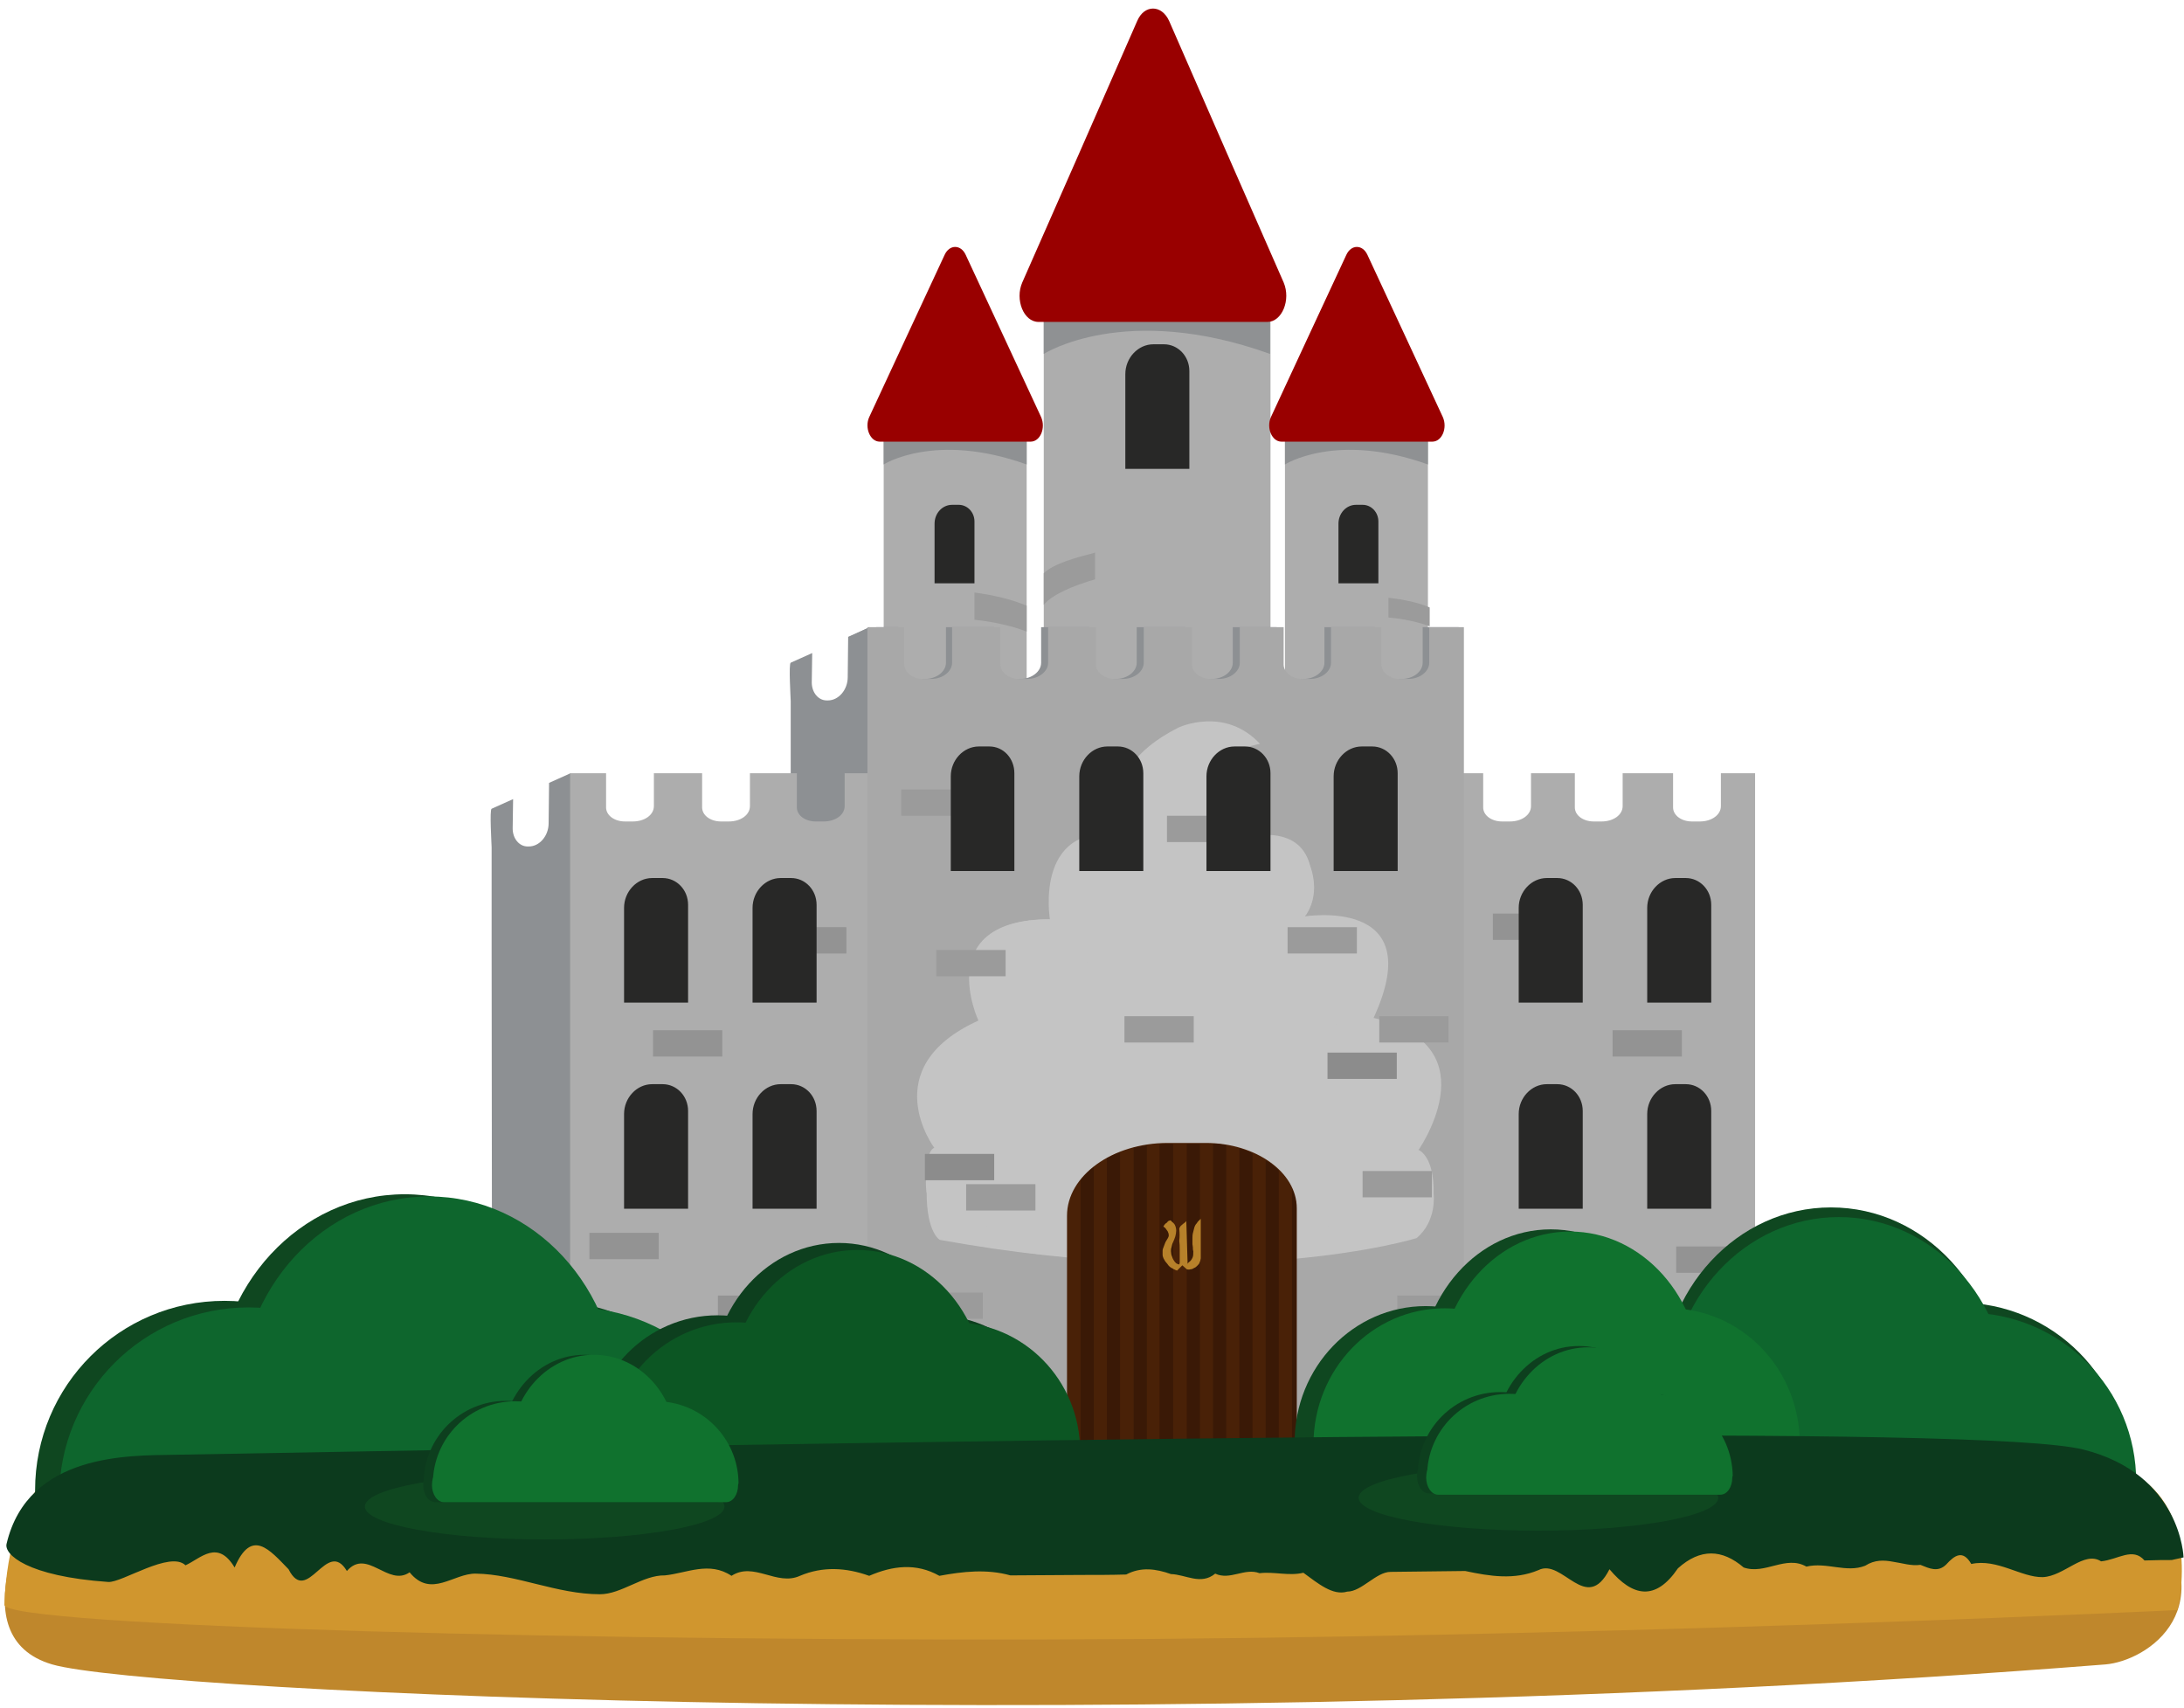 <?xml version="1.0" encoding="utf-8"?>
<!-- Generator: Adobe Illustrator 17.1.0, SVG Export Plug-In . SVG Version: 6.00 Build 0)  -->
<!DOCTYPE svg PUBLIC "-//W3C//DTD SVG 1.1//EN" "http://www.w3.org/Graphics/SVG/1.1/DTD/svg11.dtd">
<svg version="1.1" xmlns="http://www.w3.org/2000/svg" xmlns:xlink="http://www.w3.org/1999/xlink" x="0px" y="0px"
	 viewBox="0 0 498 389.5" enable-background="new 0 0 498 389.5" xml:space="preserve">
<g id="Layer_12" display="none">
	<rect y="-46.5" display="inline" fill="#051B3F" width="499" height="436"/>
</g>
<g id="Layer_5">
	<g>
		<path fill="#BF872C" d="M8,342.4c0,0-17.9,30.7,3.9,37.1c21.8,6.4,250.5,17.2,468.2,0c9.5-0.8,28.2-12.8,9-37.1
			c-4.3-5.5-76.5-6.8-163.7-6.2c-5.8,0-11.7,0.1-17.6,0.1c-5.9,0.8-11.9-0.4-17.9,0.2c-6,0.2-12.1-0.9-18.1,0.2
			c-6.1-0.1-12.2,0.2-18.3,0.2C131.5,338.7,8,342.4,8,342.4z"/>
		<path fill="#D0962E" d="M496.5,367.1c0,0,6.9-26.9-15.4-33.3c-22.3-6.4-227.6-24.3-455.7-3.8c-9.7,0.9-23.3,7.5-24.4,35.9
			c-0.2,4.8,133.2,8.7,261.7,7.8C381.7,372.7,496.5,367.1,496.5,367.1z"/>
		<path fill="#0C3A1D" d="M19.9,324.1c0,0,3,9.1,16.1,9.9c20.8,1.3,215.9,5.4,428.4,0.8c9.1-0.2,16.8-1.9,17.8-8.3
			c0.2-1.1-125.6-1.7-245.2-1.5C126,325.3,19.9,324.1,19.9,324.1z"/>
		<path fill="#177742" d="M130.7,278.2c-59.6,0-74.6,27.7-110.8,45.9l272.6,1.7C263.8,312.2,190.3,278.2,130.7,278.2z"/>
		<path fill="#177742" d="M331.8,287.2c-79.6,0-109.7,23.3-158,38.6l308.5,0.8C446.6,316.5,411.3,287.2,331.8,287.2z"/>
	</g>
</g>
<g id="Layer_2" display="none">
</g>
<g id="ปราสาท">
	<rect x="293" y="95.4" fill="#ADADAD" width="32.6" height="61"/>
	<rect x="201.5" y="95" fill="#ADADAD" width="32.6" height="70.6"/>
	<rect x="238" y="62" fill="#ADADAD" width="51.7" height="96.7"/>
	<polygon fill="#8D9093" points="195.5,304 198.3,304 198.3,143 193.7,145.2 	"/>
	<g>
		<path fill="#8D9093" d="M125.2,178.5l-0.1,9.2c0,2.9-2.1,5.3-4.5,5.3h-0.3c-1.9,0-3.4-1.8-3.4-4.1l0.1-6.7l-4.9,2.2
			c-0.5,0.2,0,8.2,0,8.8c0,7.7,0,15.3,0,23c0,32,0.1,63.9,0.1,95.9L130,327l1.5-58.8l-1.4-91.9L125.2,178.5z"/>
	</g>
	<g>
		<path fill="#8D9093" d="M193.4,145.2l-0.1,9.2c0,2.9-2.1,5.3-4.5,5.3h-0.3c-1.9,0-3.4-1.8-3.4-4.1l0.1-6.7l-4.9,2.2
			c-0.5,0.2,0,8.2,0,8.8c0,7.7,0,15.3,0,23c0,32,0.1,63.9,0.1,95.9l17.8,15.5l0.1-151.3L193.4,145.2z"/>
	</g>
	<g>
		<defs>
			<rect id="SVGID_1_" x="128.6" y="176.3" width="271.9" height="150.7"/>
		</defs>
		<clipPath id="SVGID_2_">
			<use xlink:href="#SVGID_1_"  overflow="visible"/>
		</clipPath>
		<g clip-path="url(#SVGID_2_)">
			<path fill="#ADADAD" d="M392.4,176v7.8c0,2-2.1,3.5-4.8,3.5h-1.8c-2.4,0-4.3-1.4-4.3-3.2V176h-11.5v7.8c0,2-2.1,3.5-4.8,3.5h-1.8
				c-2.4,0-4.3-1.4-4.3-3.2V176h-10v7.8c0,2-2.1,3.5-4.8,3.5h-1.8c-2.4,0-4.3-1.4-4.3-3.2V176h-11v7.8c0,2-2.1,3.5-4.8,3.5h-1.8
				c-2.4,0-4.3-1.4-4.3-3.2V176h-10.9v7.8c0,2-2.1,3.5-4.8,3.5h-1.8c-2.4,0-4.3-1.4-4.3-3.2V176h-11v7.8c0,2-2.1,3.5-4.8,3.5h-1.8
				c-2.4,0-4.3-1.4-4.3-3.2V176h-8.4v177h136V176H392.4z"/>
		</g>
		<g clip-path="url(#SVGID_2_)">
			<path fill="#ADADAD" d="M257.8,176v7.8c0,2-2.1,3.5-4.8,3.5h-1.8c-2.4,0-4.3-1.4-4.3-3.2V176h-11.5v7.8c0,2-2.1,3.5-4.8,3.5h-1.8
				c-2.4,0-4.3-1.4-4.3-3.2V176h-10v7.8c0,2-2.1,3.5-4.8,3.5h-1.8c-2.4,0-4.3-1.4-4.3-3.2V176h-11v7.8c0,2-2.1,3.5-4.8,3.5h-1.8
				c-2.4,0-4.3-1.4-4.3-3.2V176H171v7.8c0,2-2.1,3.5-4.8,3.5h-1.8c-2.4,0-4.3-1.4-4.3-3.2V176h-11v7.8c0,2-2.1,3.5-4.8,3.5h-1.8
				c-2.4,0-4.3-1.4-4.3-3.2V176H130v177h136V176H257.8z"/>
		</g>
		<g clip-path="url(#SVGID_2_)">
			<g>
				<path fill="#ADADAD" d="M346.3,167.6c7.7,0,7.7-11.9,0-11.9C338.7,155.7,338.7,167.6,346.3,167.6L346.3,167.6z"/>
			</g>
		</g>
		<g clip-path="url(#SVGID_2_)">
			<g>
				<path fill="#ADADAD" d="M346.3,167.6c7.7,0,7.7-11.9,0-11.9C338.7,155.7,338.7,167.6,346.3,167.6L346.3,167.6z"/>
			</g>
		</g>
	</g>
	<path fill="#9F9FA0" d="M238,62.4"/>
	<g>
		<path fill="#8D9093" d="M202.6,149c0.3,1.5,4.5,22.9,3.5,23.1c0.7-0.1,1.4-0.2,2.1-0.2c15.1,0,30.2,0.9,45.4,1.2
			c14.4,0.2,28.8,0.1,43.3,0.1h35.7V143h-8.2v8.1c0,2-2.1,3.7-4.8,3.7h-1.8c-2.4,0-4.3-1.5-4.3-3.3V143H302v8.1c0,2-2.1,3.7-4.8,3.7
			h-1.8c-2.4,0-4.3-1.5-4.3-3.3V143h-10v8.1c0,2-2.1,3.7-4.8,3.7h-1.8c-2.4,0-4.3-1.5-4.3-3.3V143h-11v8.1c0,2-2.1,3.7-4.8,3.7h-1.8
			c-2.4,0-4.3-1.5-4.3-3.3V143h-10.9v8.1c0,2-2.1,3.7-4.8,3.7H231c-2.4,0-4.3-1.5-4.3-3.3V143h-11v8.1c0,2-2.1,3.7-4.8,3.7h-1.8
			c-2.4,0-4.3-1.5-4.3-3.3V143c0,0-5.1,0-5.1,0C201.4,143,202.2,146.7,202.6,149z"/>
	</g>
	<g>
		<path fill="#A8A8A8" d="M325.9,143v8.1c0,2-2.1,3.7-4.8,3.7h-1.8c-2.4,0-4.3-1.5-4.3-3.3V143h-11.5v8.1c0,2-2.1,3.7-4.8,3.7H297
			c-2.4,0-4.3-1.5-4.3-3.3V143h-10v8.1c0,2-2.1,3.7-4.8,3.7h-1.8c-2.4,0-4.3-1.5-4.3-3.3V143h-11v8.1c0,2-2.1,3.7-4.8,3.7h-1.8
			c-2.4,0-4.3-1.5-4.3-3.3V143h-10.9v8.1c0,2-2.1,3.7-4.8,3.7h-1.8c-2.4,0-4.3-1.5-4.3-3.3V143h-11v8.1c0,2-2.1,3.7-4.8,3.7h-1.8
			c-2.4,0-4.3-1.5-4.3-3.3V143h-8.4v184h136V143H325.9z"/>
	</g>
	<path fill="#9B9B9B" d="M249.7,132.1V126c-4.6,1.2-9.4,2.5-11.7,4.7v7.2C240,135.5,244.8,133.5,249.7,132.1z"/>
	<path fill="#8F9193" d="M201.5,105.9c0,0,11.7-7.5,32.6,0v-6.1h-32.6V105.9z"/>
	<path fill="#990000" d="M198.2,95.1c-1.1,2.4,0.2,5.6,2.4,5.6h17.2h17.2c2.2,0,3.5-3.1,2.4-5.6l-8.5-18.3l-8.7-18.7
		c-1.1-2.4-3.7-2.4-4.8,0l-8.7,18.7L198.2,95.1z"/>
	<path fill="#8F9193" d="M293,105.9c0,0,11.7-7.5,32.6,0v-6.1H293V105.9z"/>
	<path fill="#990000" d="M289.8,95.1c-1.1,2.4,0.2,5.6,2.4,5.6h17.2h17.2c2.2,0,3.5-3.1,2.4-5.6l-8.5-18.3l-8.7-18.7
		c-1.1-2.4-3.7-2.4-4.8,0l-8.7,18.7L289.8,95.1z"/>
	<path fill="#8F9193" d="M238,80.7c0,0,18.5-11.9,51.6,0V71H238V80.7z"/>
	<path fill="#990000" d="M233.1,64.4c-1.7,3.9,0.3,9,3.7,9h26.1H289c3.3,0,5.4-5,3.7-9l-12.9-29.4L266.6,4.8c-1.7-3.8-5.7-3.8-7.3,0
		l-13.2,30.1L233.1,64.4z"/>
</g>
<g id="Layer_10">
	<g>
		<g id="วิปป_2_">
			<path fill="#C4C4C4" d="M213.1,261.8c0,0-13.8-18.3,10-29.1c0,0-10.8-23.1,16.3-23.1c0,0-4-23.8,18.6-18.8
				c0,0-10.5-14.2,10.7-24.9c0,0,10.5-5,18.6,3.7c0,0-12.7,2.1-7.8,9.7c0,0,1.9,3.6,4,4.2c0,0,6.4,3.6-1.6,7.9
				c0,0,12.6-4.2,16.2,4.2c0,0,3.8,8.7-1,13.4c0,0,29.1-5,16.1,23.1c0,0,25.1,4.3,9.9,30.3C323.1,262.7,284.4,278.3,213.1,261.8z"/>
			<g id="ชั้นในวิปชั้นรักเธอว์_2_">
				<path fill="#C4C4C4" d="M274.4,164.8c0,0-2.8-0.3-7.6,2.5c-6.8,3.9-15.1,11.2-8.8,23.5c0,0,17.1,24.6,39.2,18.6
					c0,0,4.4-4.6,1.4-12.3c0,0-1.8-9.4-16.1-5.7c0,0-8.2,1.7-13.1-8.8C269.5,182.5,264.9,173.3,274.4,164.8z"/>
				<path fill="#C4C4C4" d="M239.6,209.7c0,0-25.7-2-16.3,22.9c0,0,24.6,25.8,66,30.5c0,0,31.7,0.6,33.7-0.2c0,0,17.5-24.1-9.2-30.5
					C313.7,232.3,260.8,242.9,239.6,209.7z"/>
			</g>
		</g>
		<g id="ขอบถ้วยย_2_">
			<path fill="#C4C4C4" d="M213.6,261.6c0,0,49.9,13.3,109.9,0.6c0,0,3.6,1.4,3.4,10c0,0,0.8,6.2-3.9,10.1c0,0-40.8,12.7-108.7,0.4
				c0,0-3-1.6-3-10.7C211.1,272,210.5,261.4,213.6,261.6z"/>
			<g id="ลายในขอบ_2_">
				<path fill="#C4C4C4" d="M224.9,263.7c0,0-2.2,6,1.1,20.8l11.2,1.5c0,0-4-16.1-1.5-20.6L224.9,263.7z"/>
				<path fill="#C4C4C4" d="M249.4,266.9c0,0-2,9.3,0.4,20.3l11.4,0.6c0,0-1.2-15.8,0.2-20.3L249.4,266.9z"/>
				<path fill="#C4C4C4" d="M274.6,267.4c0,0,1.1,15.7,0.2,20.6l13.1-0.5c0,0,1.7-9.1-0.2-20.7L274.6,267.4z"/>
				<path fill="#C4C4C4" d="M301.4,265.8c0,0,3.1,15.6,0.5,20.3l10.9-1.6c0,0,1.7-6.1-0.6-20.3L301.4,265.8z"/>
			</g>
		</g>
	</g>
</g>
<g id="Layer_11" display="none">
	<ellipse display="inline" fill="#8E0000" cx="309.4" cy="56.8" rx="1.1" ry="0.2"/>
	<path display="inline" fill="#C4C4C4" d="M262.6,173.3c0-1.6,0.5-3.1,1.7-4.5c1.2-1.4,2.5-2.8,4.1-4.2c1.6-1.3,3.2-2.6,4.8-3.8
		c1.6-1.2,2.8-2.3,3.7-3.4l3,85.9c0.6-0.1,1-0.2,1.3-0.5c0.2-0.3,0.4-0.6,0.5-0.9c0.1-0.3,0.3-0.7,0.5-1c0.2-0.4,0.6-0.7,1-0.9
		l0,0.2c2.7-1.8,4.8-4.4,6.3-7.7c1.5-3.3,2.1-7.6,1.8-12.8c-0.5-3-0.9-5.7-1.2-8.1c-0.3-2.4-0.6-4.6-0.8-6.6c-0.2-2-0.3-3.8-0.4-5.5
		c-0.1-1.7-0.1-3.3-0.2-5c-0.1-3.9,0.1-7.7,0.6-11.4c0.5-3.7,1.4-7.2,2.6-10.7c1.3-3.4,3-6.7,5.2-9.8c2.2-3.1,4.9-6.1,8.1-8.8
		l0.3,11.2c0,1.7,0.1,4.4,0.1,8c0.1,3.6,0.1,7.6,0.2,12.2c0.1,4.5,0.1,9.3,0.2,14.4c0,5,0.1,9.9,0.1,14.5l0.3,12.9
		c0.1,2.4,0,4.4-0.3,5.9c-0.2,1.6-0.6,3-1,4.1c-0.4,1.2-0.8,2.2-1.3,3.1c-0.5,0.9-0.9,1.8-1.2,2.6c-1.2,1.9-2.7,3.8-4.5,5.7
		c-1.8,1.8-3.8,3.4-6.1,4.8c-2.3,1.3-4.7,2.3-7.2,3c-2.5,0.6-5.1,0.7-7.7,0.3l-8.5-8c-1,0.9-1.8,1.7-2.5,2.4
		c-0.7,0.7-1.4,1.4-2.2,2.1c-0.7,0.7-1.5,1.5-2.4,2.4c-0.9,0.9-2,1.9-3.2,3.3c-1.8-0.5-3.4-1-4.8-1.6c-1.4-0.6-2.7-1.2-3.9-1.9
		c-1.2-0.7-2.4-1.4-3.5-2.2c-1.1-0.8-2.2-1.7-3.3-2.6c-1.6-1.5-3.2-3.2-4.8-4.9c-1.6-1.7-3-3.6-4.3-5.6c-1.3-2-2.3-4.1-3.2-6.4
		c-0.9-2.3-1.3-4.6-1.5-7.1c-0.2-2.7-0.1-5.3,0.2-7.8c0.3-2.5,0.8-4.9,1.5-7.2c0.7-2.3,1.5-4.6,2.5-6.9c1-2.3,2-4.5,3.2-6.8
		c0.7-1.4,1.5-2.8,2.4-4.3c0.9-1.5,1.4-3.1,1.5-4.8c0.2-2.2-0.1-4.3-1-6.6c-0.9-2.2-1.9-4.2-3.1-6c-1.2-1.8-2.5-3.2-3.8-4.3
		c-1.3-1.1-2.3-1.7-2.9-1.6c-0.4,0-0.4-0.4,0.1-1.2c0.5-0.8,1.2-1.8,2.2-2.9c1-1.1,2.2-2.3,3.5-3.6c1.4-1.3,2.7-2.4,3.9-3.4
		c1.3-1,2.4-1.7,3.5-2.1c1.1-0.5,1.8-0.4,2.3,0.1c1.3,1.4,2.6,2.8,4,4.1c1.4,1.3,2.6,2.8,3.6,4.5c2,3.9,2.9,7.7,2.9,11.5
		c-0.1,3.8-0.7,7.6-1.8,11.3c-1.1,3.8-2.4,7.5-4,11.2c-1.6,3.7-2.8,7.4-3.6,11.1c-0.5,2.2-0.7,4.5-0.6,7c0.1,2.5,0.5,4.9,1.1,7.4
		c0.6,2.5,1.5,4.8,2.5,7.1c1.1,2.2,2.3,4.3,3.7,6c1.4,1.8,3,3.2,4.8,4.3c1.7,1.1,3.6,1.6,5.5,1.7c0.3-1,0.5-2.2,0.6-3.7
		c0.1-1.5,0.2-3.4,0.2-5.8c0-2.4,0-5.3-0.1-8.7c-0.1-3.4-0.2-7.6-0.3-12.5c-0.1-4.9-0.3-10.6-0.5-17.2
		C263,189.4,262.8,181.9,262.6,173.3z"/>
</g>
<g id="อิฐ">
	<rect x="200.3" y="319.5" fill="#9B9B9B" width="15.8" height="6"/>
	<rect x="134.4" y="281.1" fill="#939393" width="15.8" height="6"/>
	<rect x="148.9" y="234.9" fill="#939393" width="15.8" height="6"/>
	<rect x="177.2" y="211.4" fill="#939393" width="15.8" height="6"/>
	<rect x="208.3" y="294.7" fill="#9B9B9B" width="15.8" height="6"/>
	<rect x="220.3" y="270" fill="#9B9B9B" width="15.8" height="6"/>
	<rect x="210.9" y="263.1" fill="#8C8C8C" width="15.8" height="6"/>
	<rect x="256.4" y="231.7" fill="#9B9B9B" width="15.8" height="6"/>
	<rect x="213.5" y="216.6" fill="#9B9B9B" width="15.8" height="6"/>
	<rect x="293.6" y="211.4" fill="#9B9B9B" width="15.8" height="6"/>
	<rect x="205.5" y="180" fill="#9B9B9B" width="15.8" height="6"/>
	<rect x="301.4" y="312.5" fill="#9B9B9B" width="15.8" height="6"/>
	<rect x="318.6" y="295.4" fill="#9B9B9B" width="15.8" height="6"/>
	<rect x="266.1" y="186" fill="#9B9B9B" width="15.8" height="6"/>
	<rect x="310.7" y="267" fill="#9B9B9B" width="15.8" height="6"/>
	<rect x="302.7" y="240" fill="#8C8C8C" width="15.8" height="6"/>
	<rect x="314.5" y="231.7" fill="#9B9B9B" width="15.8" height="6"/>
	<rect x="131.5" y="314.8" fill="#939393" width="15.8" height="6"/>
	<rect x="163.7" y="295.4" fill="#939393" width="15.8" height="6"/>
	<rect x="178.2" y="312" fill="#939393" width="15.8" height="6"/>
	<rect x="375" y="307" fill="#939393" width="15.8" height="6"/>
	<rect x="343" y="299.3" fill="#939393" width="15.8" height="6"/>
	<rect x="367.7" y="234.9" fill="#939393" width="15.8" height="6"/>
	<rect x="340.4" y="208.3" fill="#939393" width="15.8" height="6"/>
	<rect x="382.2" y="284.2" fill="#939393" width="15.8" height="6"/>
	<rect x="233.8" y="320.1" fill="#9B9B9B" width="15.8" height="6"/>
	<path fill="#9B9B9B" d="M316.6,136.3v4.5c3.5,0.3,6.7,1,9.4,2v-4.3C323.4,137.4,320.2,136.7,316.6,136.3z"/>
	<path fill="#9B9B9B" d="M222.2,135.1v6.2c4.5,0.5,8.5,1.4,11.9,2.7v-5.9C230.8,136.7,226.7,135.7,222.2,135.1z"/>
</g>
<g id="door">
	<g>
		<path fill="#492107" d="M295.7,330.1h-52.4v-52.9c0-9.1,10.3-16.6,23-16.6h8.6c11.5,0,20.8,6.7,20.8,14.9V330.1z"/>
		<g>
			<path fill="#3A1906" d="M252.4,330.1h3v-67.4c-1.1,0.4-2.1,0.9-3,1.4V330.1z"/>
			<path fill="#3A1906" d="M267.5,330.1v-69.3h-1.2c-0.6,0-1.3,0-1.9,0.1v69.3h31.2v-54.5c0-1.6-0.3-3.1-1-4.6v59h-3v-63.2
				c-0.9-0.9-1.9-1.7-3-2.4v65.6h-3v-67.2c-1-0.4-2-0.8-3-1.1v68.3h-3v-69c-1-0.2-2-0.3-3-0.3v69.3h-3v-69.3h-3v69.3"/>
			<path fill="#3A1906" d="M246.4,269.1v61l3,0v-64C248.2,267,247.2,268,246.4,269.1z"/>
			<path fill="#3A1906" d="M258.5,330.1h3v-69c-1,0.2-2,0.4-3,0.6V330.1z"/>
		</g>
	</g>
</g>
<g id="Layer_13">
	<path fill="#B7812A" d="M268.9,280.2c0-0.2,0.1-0.3,0.2-0.5c0.1-0.2,0.3-0.3,0.5-0.5c0.2-0.2,0.4-0.3,0.5-0.4
		c0.2-0.1,0.3-0.3,0.4-0.4l0.3,9.7c0.1,0,0.1,0,0.1-0.1c0,0,0-0.1,0.1-0.1c0,0,0-0.1,0.1-0.1c0,0,0.1-0.1,0.1-0.1l0,0
		c0.3-0.2,0.5-0.5,0.7-0.9c0.2-0.4,0.2-0.9,0.2-1.5c-0.1-0.3-0.1-0.6-0.1-0.9c0-0.3-0.1-0.5-0.1-0.7c0-0.2,0-0.4,0-0.6
		c0-0.2,0-0.4,0-0.6c0-0.4,0-0.9,0.1-1.3c0.1-0.4,0.2-0.8,0.3-1.2c0.1-0.4,0.3-0.8,0.6-1.1c0.2-0.4,0.6-0.7,0.9-1l0,1.3
		c0,0.2,0,0.5,0,0.9c0,0.4,0,0.9,0,1.4c0,0.5,0,1.1,0,1.6c0,0.6,0,1.1,0,1.6l0,1.5c0,0.3,0,0.5,0,0.7c0,0.2-0.1,0.3-0.1,0.5
		c0,0.1-0.1,0.2-0.1,0.3c-0.1,0.1-0.1,0.2-0.1,0.3c-0.1,0.2-0.3,0.4-0.5,0.6c-0.2,0.2-0.4,0.4-0.7,0.5c-0.3,0.2-0.5,0.3-0.8,0.3
		c-0.3,0.1-0.6,0.1-0.9,0l-1-0.9c-0.1,0.1-0.2,0.2-0.3,0.3c-0.1,0.1-0.2,0.2-0.2,0.2c-0.1,0.1-0.2,0.2-0.3,0.3
		c-0.1,0.1-0.2,0.2-0.4,0.4c-0.2-0.1-0.4-0.1-0.5-0.2c-0.2-0.1-0.3-0.1-0.4-0.2c-0.1-0.1-0.3-0.2-0.4-0.2c-0.1-0.1-0.3-0.2-0.4-0.3
		c-0.2-0.2-0.4-0.4-0.5-0.6c-0.2-0.2-0.3-0.4-0.5-0.6c-0.1-0.2-0.3-0.5-0.4-0.7c-0.1-0.3-0.2-0.5-0.2-0.8c0-0.3,0-0.6,0-0.9
		c0-0.3,0.1-0.6,0.2-0.8c0.1-0.3,0.2-0.5,0.3-0.8c0.1-0.3,0.2-0.5,0.4-0.8c0.1-0.2,0.2-0.3,0.3-0.5c0.1-0.2,0.2-0.4,0.2-0.5
		c0-0.2,0-0.5-0.1-0.7c-0.1-0.3-0.2-0.5-0.4-0.7c-0.1-0.2-0.3-0.4-0.4-0.5c-0.1-0.1-0.3-0.2-0.3-0.2c0,0,0,0,0-0.1
		c0.1-0.1,0.1-0.2,0.2-0.3c0.1-0.1,0.2-0.3,0.4-0.4c0.2-0.1,0.3-0.3,0.4-0.4c0.1-0.1,0.3-0.2,0.4-0.2c0.1-0.1,0.2,0,0.3,0
		c0.1,0.2,0.3,0.3,0.5,0.5c0.2,0.2,0.3,0.3,0.4,0.5c0.2,0.4,0.3,0.9,0.3,1.3c0,0.4-0.1,0.9-0.2,1.3c-0.1,0.4-0.3,0.8-0.5,1.3
		c-0.2,0.4-0.3,0.8-0.4,1.3c-0.1,0.2-0.1,0.5-0.1,0.8c0,0.3,0.1,0.6,0.1,0.8c0.1,0.3,0.2,0.5,0.3,0.8c0.1,0.3,0.3,0.5,0.4,0.7
		c0.2,0.2,0.3,0.4,0.5,0.5c0.2,0.1,0.4,0.2,0.6,0.2c0-0.1,0.1-0.3,0.1-0.4c0-0.2,0-0.4,0-0.7c0-0.3,0-0.6,0-1c0-0.4,0-0.9,0-1.4
		c0-0.6,0-1.2-0.1-1.9C269,282.1,269,281.2,268.9,280.2z"/>
</g>
<g id="green_bush">
	<g>
		<g>
			<path fill="#0F4720" d="M135.5,320.9v-2C135.5,319.6,135.5,320.3,135.5,320.9L135.5,320.9z"/>
			<path fill="#0F4720" d="M49.1,320.9L49.1,320.9c0-0.6,0-1.3,0-2V320.9z"/>
			<path fill="#0F4720" d="M92.3,272.3c-23.9,0-43.2,20.9-43.2,46.7c0,0.7,0,1.3,0,2h86.3c0-0.6,0-1.3,0-2
				C135.5,293.2,116.2,272.3,92.3,272.3z"/>
		</g>
		<g>
			<path fill="#0F4720" d="M168.1,341.6v-1.8C168.1,340.4,168.1,341,168.1,341.6L168.1,341.6z"/>
			<path fill="#0F4720" d="M81.7,341.6L81.7,341.6c0-0.6,0-1.2,0-1.8V341.6z"/>
			<path fill="#0F4720" d="M124.9,296.6c-23.9,0-43.2,19.3-43.2,43.2c0,0.6,0,1.2,0,1.8h86.3c0-0.6,0-1.2,0-1.8
				C168.1,315.9,148.8,296.6,124.9,296.6z"/>
		</g>
		<g>
			<path fill="#0F4720" d="M94.4,341.6v-1.8C94.4,340.4,94.3,341,94.4,341.6L94.4,341.6z"/>
			<path fill="#0F4720" d="M8,341.6L8,341.6c0-0.6,0-1.2,0-1.8V341.6z"/>
			<path fill="#0F4720" d="M51.2,296.6C27.3,296.6,8,315.9,8,339.8c0,0.6,0,1.2,0,1.8h86.3c0-0.6,0-1.2,0-1.8
				C94.4,315.9,75,296.6,51.2,296.6z"/>
		</g>
	</g>
	<g>
		<g>
			<path fill="#0E662D" d="M141,321.4v-2C141,320.1,141,320.8,141,321.4L141,321.4z"/>
			<path fill="#0E662D" d="M54.6,321.4L54.6,321.4c0-0.6,0-1.3,0-2V321.4z"/>
			<path fill="#0E662D" d="M97.8,272.8c-23.9,0-43.2,20.9-43.2,46.7c0,0.7,0,1.3,0,2H141c0-0.6,0-1.3,0-2
				C141,293.7,121.7,272.8,97.8,272.8z"/>
		</g>
		<g>
			<path fill="#0E662D" d="M173.6,343.1v-1.8C173.6,341.9,173.6,342.5,173.6,343.1L173.6,343.1z"/>
			<path fill="#0E662D" d="M87.2,343.1L87.2,343.1c0-0.6,0-1.2,0-1.8V343.1z"/>
			<path fill="#0E662D" d="M130.4,298.1c-23.9,0-43.2,19.3-43.2,43.2c0,0.6,0,1.2,0,1.8h86.3c0-0.6,0-1.2,0-1.8
				C173.6,317.4,154.3,298.1,130.4,298.1z"/>
		</g>
		<g>
			<path fill="#0E662D" d="M99.9,343.1v-1.8C99.9,341.9,99.8,342.5,99.9,343.1L99.9,343.1z"/>
			<path fill="#0E662D" d="M13.5,343.1L13.5,343.1c0-0.6,0-1.2,0-1.8V343.1z"/>
			<path fill="#0E662D" d="M56.7,298.1c-23.9,0-43.2,19.3-43.2,43.2c0,0.6,0,1.2,0,1.8h86.3c0-0.6,0-1.2,0-1.8
				C99.9,317.4,80.5,298.1,56.7,298.1z"/>
		</g>
	</g>
	<g>
		<g>
			<path fill="#0F4720" d="M456.2,318.8v-1.7C456.2,317.7,456.2,318.2,456.2,318.8L456.2,318.8z"/>
			<path fill="#0F4720" d="M378.8,318.8L378.8,318.8c0-0.6,0-1.2,0-1.7V318.8z"/>
			<path fill="#0F4720" d="M417.5,275.3c-21.4,0-38.7,18.7-38.7,41.8c0,0.6,0,1.2,0,1.7h77.3c0-0.6,0-1.2,0-1.7
				C456.2,294,438.9,275.3,417.5,275.3z"/>
		</g>
		<g>
			<path fill="#0F4720" d="M485.4,337.4v-1.6C485.4,336.3,485.4,336.8,485.4,337.4L485.4,337.4z"/>
			<path fill="#0F4720" d="M408,337.4L408,337.4c0-0.5,0-1.1,0-1.6V337.4z"/>
			<path fill="#0F4720" d="M446.7,297c-21.4,0-38.7,17.3-38.7,38.7c0,0.5,0,1.1,0,1.6h77.3c0-0.5,0-1.1,0-1.6
				C485.4,314.4,468.1,297,446.7,297z"/>
		</g>
		<g>
			<path fill="#0F4720" d="M419.3,337.4v-1.6C419.3,336.3,419.3,336.8,419.3,337.4L419.3,337.4z"/>
			<path fill="#0F4720" d="M341.9,337.4L341.9,337.4c0-0.5,0-1.1,0-1.6V337.4z"/>
			<path fill="#0F4720" d="M380.6,297c-21.4,0-38.7,17.3-38.7,38.7c0,0.5,0,1.1,0,1.6h77.3c0-0.5,0-1.1,0-1.6
				C419.3,314.4,402,297,380.6,297z"/>
		</g>
	</g>
	<g>
		<g>
			<path fill="#0E662D" d="M458,321.1v-1.7C458,319.9,457.9,320.5,458,321.1L458,321.1z"/>
			<path fill="#0E662D" d="M380.6,321.1L380.6,321.1c0-0.6,0-1.2,0-1.7V321.1z"/>
			<path fill="#0E662D" d="M419.3,277.5c-21.4,0-38.7,18.7-38.7,41.8c0,0.6,0,1.2,0,1.7h77.3c0-0.6,0-1.2,0-1.7
				C458,296.2,440.6,277.5,419.3,277.5z"/>
		</g>
		<g>
			<path fill="#0E662D" d="M487.2,339.6V338C487.2,338.5,487.2,339.1,487.2,339.6L487.2,339.6z"/>
			<path fill="#0E662D" d="M409.8,339.6L409.8,339.6c0-0.5,0-1.1,0-1.6V339.6z"/>
			<path fill="#0E662D" d="M448.5,299.3c-21.4,0-38.7,17.3-38.7,38.7c0,0.5,0,1.1,0,1.6h77.3c0-0.5,0-1.1,0-1.6
				C487.2,316.6,469.8,299.3,448.5,299.3z"/>
		</g>
		<g>
			<path fill="#0E662D" d="M421.1,339.6V338C421.1,338.5,421,339.1,421.1,339.6L421.1,339.6z"/>
			<path fill="#0E662D" d="M343.7,339.6L343.7,339.6c0-0.5,0-1.1,0-1.6V339.6z"/>
			<path fill="#0E662D" d="M382.4,299.3c-21.4,0-38.7,17.3-38.7,38.7c0,0.5,0,1.1,0,1.6H421c0-0.5,0-1.1,0-1.6
				C421.1,316.6,403.7,299.3,382.4,299.3z"/>
		</g>
	</g>
	<g>
		<g>
			<path fill="#0F4720" d="M383.6,315.3v-1.4C383.6,314.3,383.6,314.8,383.6,315.3L383.6,315.3z"/>
			<path fill="#0F4720" d="M323.7,315.3L323.7,315.3c0-0.5,0-0.9,0-1.4V315.3z"/>
			<path fill="#0F4720" d="M353.6,280.3c-16.5,0-29.9,15-29.9,33.5c0,0.5,0,0.9,0,1.4h59.8c0-0.5,0-0.9,0-1.4
				C383.6,295.3,370.2,280.3,353.6,280.3z"/>
		</g>
		<g>
			<path fill="#0F4720" d="M406.2,330.1v-1.3C406.2,329.3,406.2,329.7,406.2,330.1L406.2,330.1z"/>
			<path fill="#0F4720" d="M346.3,330.1L346.3,330.1c0-0.4,0-0.9,0-1.3V330.1z"/>
			<path fill="#0F4720" d="M376.2,297.8c-16.5,0-29.9,13.9-29.9,31.1c0,0.4,0,0.9,0,1.3h59.8c0-0.4,0-0.9,0-1.3
				C406.2,311.7,392.8,297.8,376.2,297.8z"/>
		</g>
		<g>
			<path fill="#0F4720" d="M355,330.1v-1.3C355,329.3,355,329.7,355,330.1L355,330.1z"/>
			<path fill="#0F4720" d="M295.2,330.1L295.2,330.1c0-0.4,0-0.9,0-1.3V330.1z"/>
			<path fill="#0F4720" d="M325.1,297.8c-16.5,0-29.9,13.9-29.9,31.1c0,0.4,0,0.9,0,1.3H355c0-0.4,0-0.9,0-1.3
				C355,311.7,341.6,297.8,325.1,297.8z"/>
		</g>
	</g>
	<g>
		<g>
			<path fill="#10722E" d="M387.9,315.8v-1.4C387.9,314.8,387.9,315.3,387.9,315.8L387.9,315.8z"/>
			<path fill="#10722E" d="M328,315.8L328,315.8c0-0.5,0-0.9,0-1.4V315.8z"/>
			<path fill="#10722E" d="M358,280.8c-16.5,0-29.9,15-29.9,33.5c0,0.5,0,0.9,0,1.4h59.8c0-0.5,0-0.9,0-1.4
				C387.9,295.8,374.5,280.8,358,280.8z"/>
		</g>
		<g>
			<path fill="#10722E" d="M410.5,330.6v-1.3C410.5,329.8,410.5,330.2,410.5,330.6L410.5,330.6z"/>
			<path fill="#10722E" d="M350.6,330.6L350.6,330.6c0-0.4,0-0.9,0-1.3V330.6z"/>
			<path fill="#10722E" d="M380.5,298.3c-16.5,0-29.9,13.9-29.9,31.1c0,0.4,0,0.9,0,1.3h59.8c0-0.4,0-0.9,0-1.3
				C410.5,312.2,397.1,298.3,380.5,298.3z"/>
		</g>
		<g>
			<path fill="#10722E" d="M359.4,330.6v-1.3C359.4,329.8,359.3,330.2,359.4,330.6L359.4,330.6z"/>
			<path fill="#10722E" d="M299.5,330.6L299.5,330.6c0-0.4,0-0.9,0-1.3V330.6z"/>
			<path fill="#10722E" d="M329.4,298.3c-16.5,0-29.9,13.9-29.9,31.1c0,0.4,0,0.9,0,1.3h59.8c0-0.4,0-0.9,0-1.3
				C359.4,312.2,346,298.3,329.4,298.3z"/>
		</g>
	</g>
	<g>
		<g>
			<path fill="#0D3F1E" d="M220.2,316.5v-1.3C220.2,315.6,220.2,316,220.2,316.5L220.2,316.5z"/>
			<path fill="#0D3F1E" d="M162.3,316.5L162.3,316.5c0-0.4,0-0.9,0-1.3V316.5z"/>
			<path fill="#0D3F1E" d="M191.3,283.4c-16,0-29,14.2-29,31.7c0,0.4,0,0.9,0,1.3h57.9c0-0.4,0-0.9,0-1.3
				C220.2,297.6,207.3,283.4,191.3,283.4z"/>
		</g>
		<g>
			<path fill="#0D3F1E" d="M242.1,330.5v-1.2C242.1,329.7,242.1,330.1,242.1,330.5L242.1,330.5z"/>
			<path fill="#0D3F1E" d="M184.2,330.5L184.2,330.5c0-0.4,0-0.8,0-1.2V330.5z"/>
			<path fill="#0D3F1E" d="M213.1,299.9c-16,0-29,13.2-29,29.4c0,0.4,0,0.8,0,1.2h57.9c0-0.4,0-0.8,0-1.2
				C242.1,313.1,229.1,299.9,213.1,299.9z"/>
		</g>
		<g>
			<path fill="#0D3F1E" d="M192.6,330.5v-1.2C192.6,329.7,192.6,330.1,192.6,330.5L192.6,330.5z"/>
			<path fill="#0D3F1E" d="M134.7,330.5L134.7,330.5c0-0.4,0-0.8,0-1.2V330.5z"/>
			<path fill="#0D3F1E" d="M163.6,299.9c-16,0-29,13.2-29,29.4c0,0.4,0,0.8,0,1.2h57.9c0-0.4,0-0.8,0-1.2
				C192.6,313.1,179.6,299.9,163.6,299.9z"/>
		</g>
	</g>
	<g>
		<g>
			<path fill="#0C5623" d="M224.5,318v-1.3C224.5,317.2,224.5,317.6,224.5,318L224.5,318z"/>
			<path fill="#0C5623" d="M166.5,318L166.5,318c0-0.4,0-0.9,0-1.3V318z"/>
			<path fill="#0C5623" d="M195.5,285c-16,0-29,14.2-29,31.7c0,0.4,0,0.9,0,1.3h57.9c0-0.4,0-0.9,0-1.3
				C224.5,299.2,211.5,285,195.5,285z"/>
		</g>
		<g>
			<path fill="#0C5623" d="M246.3,332.1v-1.2C246.3,331.3,246.3,331.7,246.3,332.1L246.3,332.1z"/>
			<path fill="#0C5623" d="M188.4,332.1L188.4,332.1c0-0.4,0-0.8,0-1.2V332.1z"/>
			<path fill="#0C5623" d="M217.4,301.5c-16,0-29,13.2-29,29.4c0,0.4,0,0.8,0,1.2h57.9c0-0.4,0-0.8,0-1.2
				C246.3,314.7,233.4,301.5,217.4,301.5z"/>
		</g>
		<g>
			<path fill="#0C5623" d="M196.9,332.1v-1.2C196.9,331.3,196.9,331.7,196.9,332.1L196.9,332.1z"/>
			<path fill="#0C5623" d="M138.9,332.1L138.9,332.1c0-0.4,0-0.8,0-1.2V332.1z"/>
			<path fill="#0C5623" d="M167.9,301.5c-16,0-29,13.2-29,29.4c0,0.4,0,0.8,0,1.2h57.9c0-0.4,0-0.8,0-1.2
				C196.9,314.7,183.9,301.5,167.9,301.5z"/>
		</g>
	</g>
	<path fill="#0C3A1D" d="M497.9,355.1c0,0-0.5-19-22.9-24.6c-22.4-5.6-206.1-3-435.4,1.2c-9.8,0.2-33.2-0.5-38.1,20.3
		c-0.6,2.4,4.6,7.4,23.2,8.7c3.1,0.2,14.1-7.2,17.6-3.8c3.5-1.6,7.3-6,11.2,0.5c3.9-9.1,8-4,12.3,0.4c4.3,8.5,8.7-7.3,13.3,0.4
		c4.6-5.3,9.4,3.7,14.3,0.3c4.9,6,10,0.2,15.1,0.3c9.1,0.1,18.5,4.7,28.3,4.7c4.9,0,9.8-4.4,14.8-4.3c5-0.5,10.1-3.3,15.2,0.1
		c5.1-3.3,10.3,2.4,15.6,0c5.2-2.2,10.5-1.9,15.8,0c5.3-2.3,10.7-3,16,0c5.4-1,10.8-1.6,16.2-0.1c5.4,0,10.8-0.1,16.2-0.1
		c3.4,0,6.8,0,10.2-0.1c3.4-1.8,6.8-1.3,10.2-0.1c3.4,0.1,6.8,2.6,10.1-0.1c3.4,1.6,6.7-1.4,10.1-0.1c3.4-0.4,6.7,0.7,10-0.1
		c3.3,2.4,6.7,5.3,10,4.3c3.3,0,6.6-4.5,9.9-4.5c5.7-0.1,11.4-0.1,17-0.2c5.6,1.2,11.2,2.1,16.7-0.2c5.5-2.8,10.9,10.2,16.2-0.2
		c5.3,6.3,10.5,7.3,15.6-0.2c5.1-4.6,10.1-4.4,15-0.2c4.9,1.7,9.6-2.9,14.3-0.2c4.6-1.1,9.1,1.5,13.4-0.2c2.2-1.4,4.3-1.3,6.4-0.9
		c2.1,0.3,4.1,1,6.2,0.7c2,0.8,4,1.8,5.9-0.1c1.9-2.1,3.8-3.4,5.7-0.1c5.9-1.3,11.4,3.1,16.3,3c4.9-0.2,9.4-6.1,13.3-3.6
		c3.9-0.4,7.2-3.3,9.9-0.2c2.7-0.1,4.8-0.1,6.2-0.1C496.6,355.4,497.9,355.1,497.9,355.1z"/>
	<ellipse fill="#0F4720" cx="124.2" cy="343.5" rx="41" ry="7.5"/>
	<g>
		<g>
			<path fill="#0D3F1E" d="M152.1,330v-0.8C152.1,329.4,152.1,329.7,152.1,330L152.1,330z"/>
			<path fill="#0D3F1E" d="M114.6,330L114.6,330c0-0.3,0-0.6,0-0.8V330z"/>
			<path fill="#0D3F1E" d="M133.3,308.9c-10.4,0-18.8,9.1-18.8,20.3c0,0.3,0,0.6,0,0.8h37.5c0-0.3,0-0.6,0-0.8
				C152.1,317.9,143.7,308.9,133.3,308.9z"/>
		</g>
		<g>
			<path fill="#0D3F1E" d="M166.3,338.2"/>
			<path fill="#0D3F1E" d="M166.2,339L166.2,339"/>
			<path fill="#0D3F1E" d="M128.7,339L128.7,339c0-0.3,0-0.5,0-0.8V339z"/>
			<path fill="#0D3F1E" d="M147.5,319.4c-10.3,0-18.7,8.3-18.8,18.6c0.4,0.4,0.6,0.6,1,0.9h35.6c0.5,0,1-0.4,1-0.9
				C166.2,327.7,157.8,319.4,147.5,319.4z"/>
		</g>
		<g>
			<path fill="#0D3F1E" d="M134.2,339v-0.8C134.2,338.5,134.2,338.7,134.2,339L134.2,339z"/>
			<path fill="#0D3F1E" d="M96.7,339L96.7,339c0-0.3,0-0.5,0-0.8V339z"/>
			<path fill="#0D3F1E" d="M115.4,319.4c-10.4,0-18.8,8.4-18.8,18.8c0,0.3,0,0.5,0,0.8h37.5c0-0.3,0-0.5,0-0.8
				C134.2,327.8,125.8,319.4,115.4,319.4z"/>
		</g>
	</g>
	<path fill="#0D3F1E" d="M166.2,338.6c0,2.2-1.2,3.9-2.7,3.9H99.2c-1.5,0-2.7-1.8-2.7-3.9l0,0c0-2.2,1.2-3.9,2.7-3.9h64.4
		C165,334.6,166.2,336.4,166.2,338.6L166.2,338.6z"/>
	<g>
		<g>
			<g>
				<path fill="#10722E" d="M154.2,330.1v-0.8C154.2,329.5,154.2,329.8,154.2,330.1L154.2,330.1z"/>
				<path fill="#10722E" d="M116.7,330.1L116.7,330.1c0-0.3,0-0.6,0-0.8V330.1z"/>
				<path fill="#10722E" d="M135.4,308.9c-10.4,0-18.8,9.1-18.8,20.3c0,0.3,0,0.6,0,0.8h37.5c0-0.3,0-0.6,0-0.8
					C154.2,318,145.8,308.9,135.4,308.9z"/>
			</g>
			<g>
				<path fill="#10722E" d="M168.4,338.3"/>
				<path fill="#10722E" d="M168.3,339.1L168.3,339.1"/>
				<path fill="#10722E" d="M130.8,339.1L130.8,339.1c0-0.3,0-0.5,0-0.8V339.1z"/>
				<path fill="#10722E" d="M149.6,319.5c-10.3,0-18.7,8.3-18.8,18.6c0.4,0.4,0.6,0.6,1,0.9h35.6c0.5,0,1-0.4,1-0.9
					C168.3,327.8,159.9,319.5,149.6,319.5z"/>
			</g>
			<g>
				<path fill="#10722E" d="M136.3,339.1v-0.8C136.3,338.5,136.3,338.8,136.3,339.1L136.3,339.1z"/>
				<path fill="#10722E" d="M98.8,339.1L98.8,339.1c0-0.3,0-0.5,0-0.8V339.1z"/>
				<path fill="#10722E" d="M117.5,319.5c-10.4,0-18.8,8.4-18.8,18.8c0,0.3,0,0.5,0,0.8h37.5c0-0.3,0-0.5,0-0.8
					C136.3,327.9,127.9,319.5,117.5,319.5z"/>
			</g>
		</g>
		<path fill="#10722E" d="M168.3,338.6c0,2.2-1.2,3.9-2.7,3.9h-64.4c-1.5,0-2.7-1.8-2.7-3.9l0,0c0-2.2,1.2-3.9,2.7-3.9h64.4
			C167.1,334.7,168.3,336.5,168.3,338.6L168.3,338.6z"/>
	</g>
	<ellipse fill="#0F4720" cx="350.8" cy="341.5" rx="41" ry="7.5"/>
	<g>
		<g>
			<path fill="#0D3F1E" d="M378.8,328v-0.8C378.8,327.4,378.8,327.7,378.8,328L378.8,328z"/>
			<path fill="#0D3F1E" d="M341.2,328L341.2,328c0-0.3,0-0.6,0-0.8V328z"/>
			<path fill="#0D3F1E" d="M360,306.9c-10.4,0-18.8,9.1-18.8,20.3c0,0.3,0,0.6,0,0.8h37.5c0-0.3,0-0.6,0-0.8
				C378.8,315.9,370.4,306.9,360,306.9z"/>
		</g>
		<g>
			<path fill="#0D3F1E" d="M392.9,336.2"/>
			<path fill="#0D3F1E" d="M392.9,337L392.9,337"/>
			<path fill="#0D3F1E" d="M355.4,337L355.4,337c0-0.3,0-0.5,0-0.8V337z"/>
			<path fill="#0D3F1E" d="M374.2,317.4c-10.3,0-18.7,8.3-18.8,18.6c0.4,0.4,0.6,0.6,1,0.9H392c0.5,0,1-0.4,1-0.9
				C392.9,325.7,384.5,317.4,374.2,317.4z"/>
		</g>
		<g>
			<path fill="#0D3F1E" d="M360.9,337v-0.8C360.9,336.5,360.9,336.7,360.9,337L360.9,337z"/>
			<path fill="#0D3F1E" d="M323.3,337L323.3,337c0-0.3,0-0.5,0-0.8V337z"/>
			<path fill="#0D3F1E" d="M342.1,317.4c-10.4,0-18.8,8.4-18.8,18.8c0,0.3,0,0.5,0,0.8h37.5c0-0.3,0-0.5,0-0.8
				C360.9,325.8,352.5,317.4,342.1,317.4z"/>
		</g>
	</g>
	<path fill="#0D3F1E" d="M392.9,336.6c0,2.2-1.2,3.9-2.7,3.9h-64.4c-1.5,0-2.7-1.8-2.7-3.9l0,0c0-2.2,1.2-3.9,2.7-3.9h64.4
		C391.7,332.6,392.9,334.4,392.9,336.6L392.9,336.6z"/>
	<g>
		<g>
			<g>
				<path fill="#10722E" d="M380.9,328.3v-0.8C380.9,327.8,380.8,328,380.9,328.3L380.9,328.3z"/>
				<path fill="#10722E" d="M343.3,328.3L343.3,328.3c0-0.3,0-0.6,0-0.8V328.3z"/>
				<path fill="#10722E" d="M362.1,307.2c-10.4,0-18.8,9.1-18.8,20.3c0,0.3,0,0.6,0,0.8h37.5c0-0.3,0-0.6,0-0.8
					C380.9,316.3,372.5,307.2,362.1,307.2z"/>
			</g>
			<g>
				<path fill="#10722E" d="M395,336.5"/>
				<path fill="#10722E" d="M395,337.3L395,337.3"/>
				<path fill="#10722E" d="M357.5,337.3L357.5,337.3c0-0.3,0-0.5,0-0.8V337.3z"/>
				<path fill="#10722E" d="M376.3,317.8c-10.3,0-18.7,8.3-18.8,18.6c0.4,0.4,0.6,0.6,1,0.9h35.6c0.5,0,1-0.4,1-0.9
					C394.9,326.1,386.6,317.8,376.3,317.8z"/>
			</g>
			<g>
				<path fill="#10722E" d="M363,337.3v-0.8C363,336.8,363,337,363,337.3L363,337.3z"/>
				<path fill="#10722E" d="M325.4,337.3L325.4,337.3c0-0.3,0-0.5,0-0.8V337.3z"/>
				<path fill="#10722E" d="M344.2,317.8c-10.4,0-18.8,8.4-18.8,18.8c0,0.3,0,0.5,0,0.8h37.5c0-0.3,0-0.5,0-0.8
					C363,326.2,354.6,317.8,344.2,317.8z"/>
			</g>
		</g>
		<path fill="#10722E" d="M395,336.9c0,2.2-1.2,3.9-2.7,3.9h-64.4c-1.5,0-2.7-1.8-2.7-3.9l0,0c0-2.2,1.2-3.9,2.7-3.9h64.4
			C393.8,333,395,334.7,395,336.9L395,336.9z"/>
	</g>
</g>
<g id="Layer_9">
</g>
<g id="window">
	<g>
		<path fill="#282827" d="M222.3,133h-9.2v-13.6c0-2.4,1.8-4.3,4-4.3h1.5c2,0,3.6,1.7,3.6,3.8V133z"/>
		<path fill="#282827" d="M314.4,133h-9.2v-13.6c0-2.4,1.8-4.3,4-4.3h1.5c2,0,3.6,1.7,3.6,3.8V133z"/>
		<path fill="#282827" d="M231.3,198.6h-14.5v-21.6c0-3.7,2.9-6.8,6.4-6.8h2.4c3.2,0,5.7,2.7,5.7,6.1V198.6z"/>
		<path fill="#282827" d="M260.6,198.6h-14.5v-21.6c0-3.7,2.9-6.8,6.4-6.8h2.4c3.2,0,5.8,2.7,5.8,6.1V198.6z"/>
		<path fill="#282827" d="M289.6,198.6h-14.5v-21.6c0-3.7,2.9-6.8,6.4-6.8h2.4c3.2,0,5.8,2.7,5.8,6.1V198.6z"/>
		<path fill="#282827" d="M318.6,198.6h-14.5v-21.6c0-3.7,2.9-6.8,6.4-6.8h2.4c3.2,0,5.8,2.7,5.8,6.1V198.6z"/>
		<path fill="#282827" d="M360.8,228.6h-14.5v-21.6c0-3.7,2.9-6.8,6.4-6.8h2.4c3.2,0,5.8,2.7,5.8,6.1V228.6z"/>
		<path fill="#282827" d="M390.1,228.6h-14.5v-21.6c0-3.7,2.9-6.8,6.4-6.8h2.4c3.2,0,5.8,2.7,5.8,6.1V228.6z"/>
		<path fill="#282827" d="M360.8,275.6h-14.5v-21.6c0-3.7,2.9-6.8,6.4-6.8h2.4c3.2,0,5.8,2.7,5.8,6.1V275.6z"/>
		<path fill="#282827" d="M390.1,275.6h-14.5v-21.6c0-3.7,2.9-6.8,6.4-6.8h2.4c3.2,0,5.8,2.7,5.8,6.1V275.6z"/>
		<path fill="#282827" d="M156.8,228.6h-14.5v-21.6c0-3.7,2.9-6.8,6.4-6.8h2.4c3.2,0,5.8,2.7,5.8,6.1V228.6z"/>
		<path fill="#282827" d="M186.1,228.6h-14.5v-21.6c0-3.7,2.9-6.8,6.4-6.8h2.4c3.2,0,5.8,2.7,5.8,6.1V228.6z"/>
		<path fill="#282827" d="M156.8,275.6h-14.5v-21.6c0-3.7,2.9-6.8,6.4-6.8h2.4c3.2,0,5.8,2.7,5.8,6.1V275.6z"/>
		<path fill="#282827" d="M186.1,275.6h-14.5v-21.6c0-3.7,2.9-6.8,6.4-6.8h2.4c3.2,0,5.8,2.7,5.8,6.1V275.6z"/>
		<path fill="#282827" d="M271.1,106.9h-14.5V85.3c0-3.7,2.9-6.8,6.4-6.8h2.4c3.2,0,5.8,2.7,5.8,6.1V106.9z"/>
	</g>
</g>
</svg>
